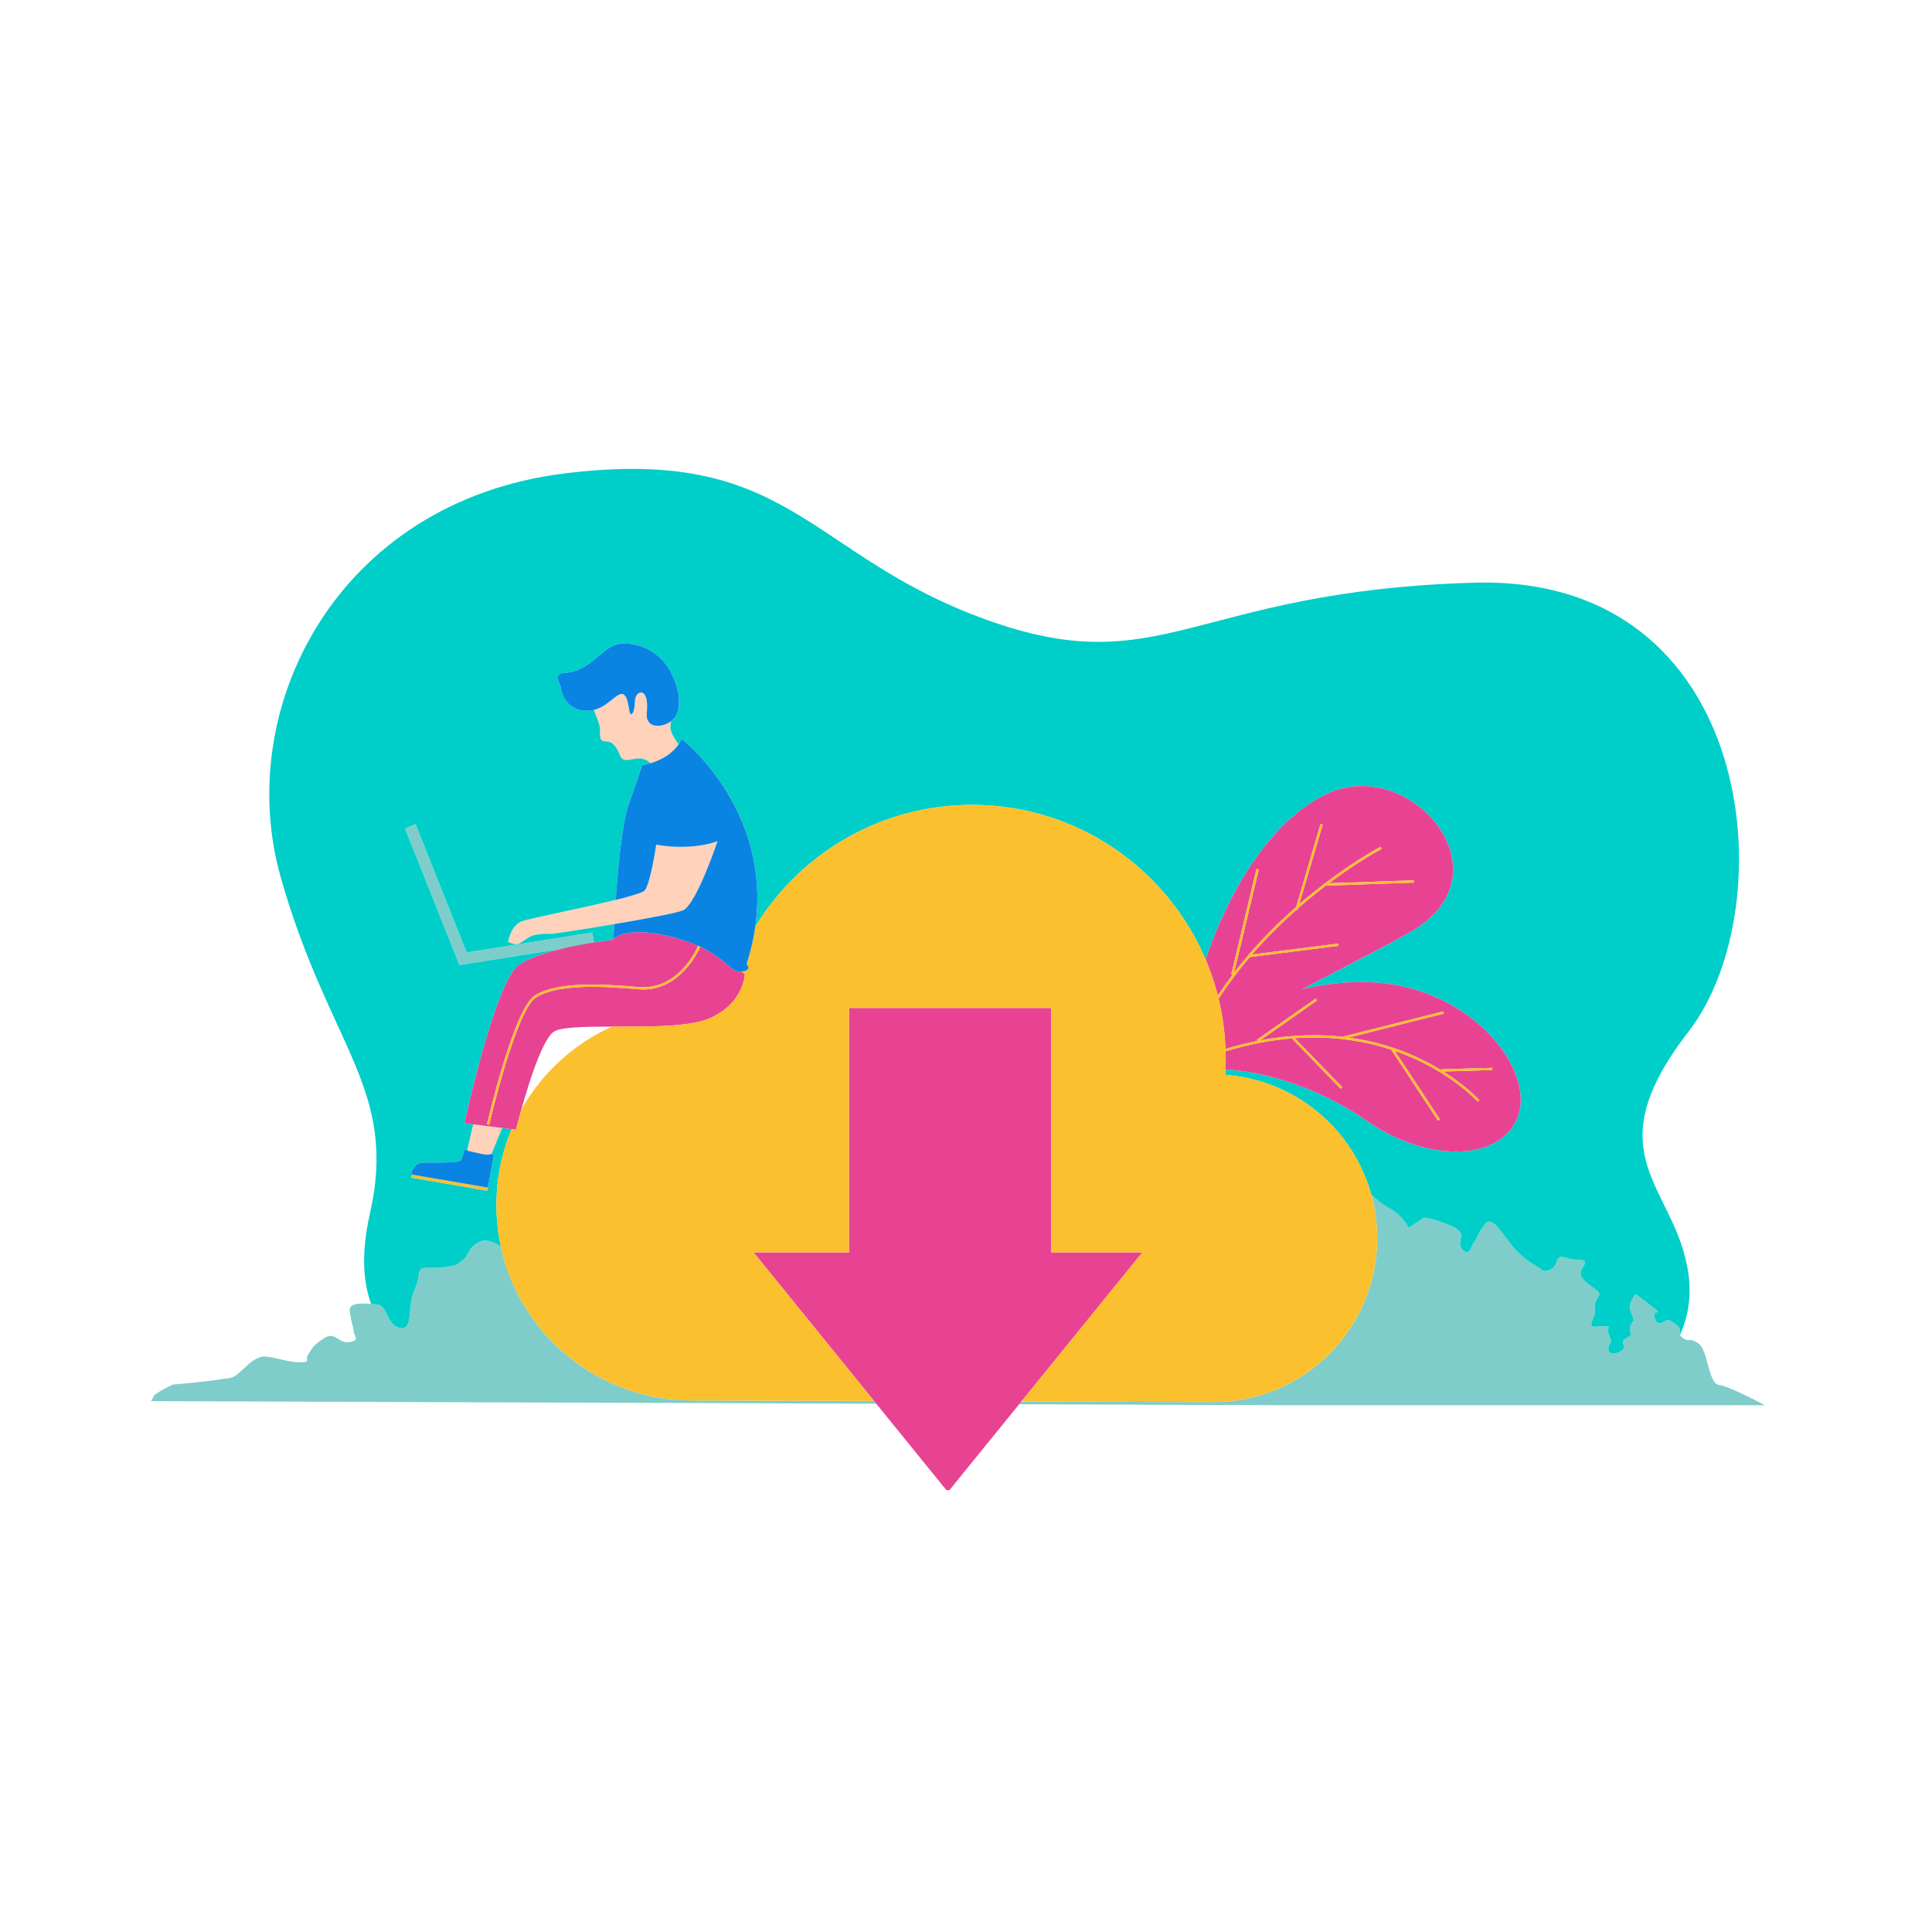 <?xml version="1.0" standalone="no"?>
<svg version="1.1" id="Layer_1" xmlns="http://www.w3.org/2000/svg" xmlns:xlink="http://www.w3.org/1999/xlink" x="0px" y="0px" viewBox="0 0 595.28 595.28" enable-background="new 0 0 595.28 595.28" xml:space="preserve">
<path id="color_x5F_6" fill="#7ECDCA" d="M269.305,431.655l0.68,0.851l-223.512-0.794c0,0,0.425-0.426,0.85-1.475
	c0.397-1.021,5.924-3.628,5.924-3.628s10.885-0.936,14.315-1.559c3.43-0.624,3.742,0,6.236-2.184
	c2.495-2.183,3.742-3.741,6.236-4.677s8.107,1.56,12.161,1.56c4.025,0,1.559-0.624,2.806-2.495c1.219-1.871,1.531-2.806,4.961-4.989
	c3.43-2.154,4.365,1.871,7.795,1.248c3.43-0.624,1.247-1.871,1.247-3.09c0-1.248-0.935-3.431-1.247-6.549
	c-0.312-3.117,5.924-2.183,8.731-1.87c2.806,0.312,2.806,6.548,6.86,7.171c4.054,0.624,2.183-6.548,4.054-10.913
	s1.247-4.677,1.871-6.548c0.624-1.871,3.118-0.624,7.143-1.247c4.054-0.624,3.43-0.312,4.365-0.936s2.183-1.247,3.118-2.807
	c0.935-1.559,0.935-2.494,3.742-4.054c2.466-1.36,5.896,0.879,6.69,1.446c5.868,27.099,29.962,47.396,58.847,47.396
	C222.165,431.514,244.218,431.599,269.305,431.655L269.305,431.655z M529.639,426.723L529.639,426.723
	c-3.317-0.425-3.317-10.715-6.321-12.784c-3.033-2.069-2.806-0.198-4.904-1.758c-2.069-1.559,0.425-2.381-1.956-4.054
	c-2.409-1.672-2.183-1.672-3.657-0.935c-1.446,0.736-2.58,0.935-3.09-1.56c-0.539-2.494,3.515,0.113-1.049-3.316
	s-4.677-3.969-5.102-3.118c-0.397,0.822-1.332,1.758-1.332,3.43c0,1.645,0.935,2.807,1.02,3.629c0.113,0.821,0.425,0.113-0.51,1.559
	c-0.935,1.446-0.51,1.56-0.312,2.92c0.198,1.332-1.446,1.219-2.183,2.268s0.935,1.758-0.312,2.92
	c-1.247,1.134-4.365,1.871-4.365-0.312c0-2.184,1.559-1.162,0.312-3.969c-1.247-2.778,1.162-3.005-1.871-3.005
	c-3.005,0-4.45,0.936-3.317-1.956c1.134-2.92,0.624-1.162,0.737-4.28c0.085-3.118,2.891-3.118,0.085-5.188s-4.876-3.43-4.45-5.301
	c0.397-1.871,3.203-3.741-0.737-3.741s-5.811-2.382-6.633,0.538c-0.85,2.892-3.969,3.316-4.592,2.58
	c-0.624-0.709-5.896-3.005-9.638-7.994c-3.742-4.989-5.924-8.419-7.795-6.236s-2.183,3.742-3.43,5.612
	c-1.247,1.871-1.559,4.678-3.742,2.184c-2.183-2.495,2.495-4.678-3.43-7.172c-5.924-2.495-8.419-2.495-8.419-2.495l-4.649,3.118
	c0,0-1.559-3.741-6.236-6.207c-2.466-1.333-3.742-2.807-5.216-3.912c1.162,4.224,1.786,8.702,1.786,13.322
	c0,27.894-22.592,50.485-50.485,50.485c-8.617,0-32.315-0.085-59.131-0.17l-0.68,0.851l77.669,0.283h152.05
	C543.755,432.959,532.955,427.119,529.639,426.723L529.639,426.723z M183.046,290.773L183.046,290.773l-0.539-3.459l-38.721,6.151
	l-15.732-39.515l-3.288,1.304l16.781,42.123L183.046,290.773z"></path>
<path id="color_x5F_5" fill="#FFD2BB" d="M221.087,259.167c0,0-6.52,19.53-10.658,21.316c-4.11,1.758-40.224,7.398-40.762,7.285
	c-0.539-0.085-2.466-0.17-4.847,0.312c-2.381,0.482-4.025,2.608-5.386,2.807c-1.389,0.17-2.891-0.681-2.891-0.681
	s0.737-4.989,4.224-6.321s36.057-7.37,37.871-9.524c1.814-2.154,3.543-14.088,3.543-14.088
	C213.802,262.229,221.087,259.167,221.087,259.167L221.087,259.167z M184.861,225.491L184.861,225.491c0,2.069,0,2.977,2.069,2.977
	c2.098,0,3.26,2.211,4.167,4.422s3.232,0.907,5.584,0.794c2.324-0.142,3.685,1.474,3.685,1.474s6.945-1.871,8.646-5.896
	c0,0-2.466-3.26-2.466-5.074c0-0.426,0.085-1.105,0.198-1.956c-2.211,1.673-5.386,1.843-6.576,0.538
	c-1.729-1.898-0.34-3.543-0.935-7.114c-0.595-3.544-3.543-2.75-3.628,0.623c-0.085,3.374-1.049,4.337-1.474,3.459
	c-0.454-0.879-0.539-6.407-2.863-5.896c-1.814,0.425-4.28,3.94-8.277,4.904c0.057,0.17,0.113,0.34,0.17,0.51
	C184.719,223.28,184.861,223.422,184.861,225.491L184.861,225.491z M143.815,354.949L143.815,354.949l7.398,1.162l3.515-8.561
	l-8.929-1.134L143.815,354.949z"></path>
<path id="color_x5F_4" fill="#00CEC9" d="M520.255,392.649c0.976,7.157-0.263,13.369-2.612,18.657
	c-0.477-1.054,0.71-1.847-1.185-3.179c-2.409-1.672-2.183-1.672-3.657-0.935c-1.446,0.736-2.58,0.935-3.09-1.56
	c-0.539-2.494,3.515,0.113-1.049-3.316c-4.564-3.429-4.677-3.969-5.102-3.118c-0.397,0.822-1.332,1.758-1.332,3.43
	c0,1.645,0.935,2.807,1.02,3.629c0.113,0.821,0.425,0.113-0.51,1.559s-0.51,1.56-0.312,2.92c0.198,1.332-1.446,1.219-2.183,2.268
	s0.935,1.758-0.312,2.92c-1.247,1.134-4.365,1.871-4.365-0.312c0-2.184,1.559-1.162,0.312-3.969
	c-1.247-2.778,1.162-3.005-1.871-3.005c-3.005,0-4.45,0.936-3.317-1.956c1.134-2.92,0.624-1.162,0.737-4.28
	c0.085-3.118,2.891-3.118,0.085-5.188c-2.806-2.07-4.876-3.43-4.45-5.301c0.397-1.871,3.203-3.741-0.737-3.741
	s-5.811-2.382-6.633,0.538c-0.85,2.892-3.969,3.316-4.592,2.58c-0.624-0.709-5.896-3.005-9.638-7.994
	c-3.742-4.989-5.924-8.419-7.795-6.236c-1.871,2.183-2.183,3.742-3.43,5.612c-1.247,1.871-1.559,4.678-3.742,2.184
	c-2.183-2.495,2.495-4.678-3.43-7.172c-5.924-2.495-8.419-2.495-8.419-2.495l-4.649,3.118c0,0-1.559-3.741-6.236-6.207
	c-2.466-1.333-3.742-2.807-5.216-3.912c0.038,0.137,0.07,0.277,0.107,0.414c0,0,0-0.001,0-0.001c-0.839-3.177-1.98-6.228-3.39-9.127
	c-0.02-0.041-0.04-0.083-0.06-0.124c-0.274-0.558-0.556-1.111-0.849-1.657c-0.009-0.016-0.018-0.032-0.027-0.049
	c-1.198-2.225-2.557-4.348-4.064-6.357c-0.043-0.057-0.085-0.116-0.128-0.173c-0.332-0.439-0.673-0.871-1.019-1.298
	c-0.089-0.11-0.179-0.22-0.269-0.329c-0.336-0.408-0.677-0.812-1.026-1.21c-0.095-0.108-0.192-0.214-0.287-0.321
	c-0.362-0.406-0.726-0.809-1.101-1.202c-0.001-0.001-0.002-0.001-0.002-0.002c-0.864-0.908-1.761-1.783-2.69-2.624
	c-0.025-0.023-0.049-0.047-0.074-0.069c-0.349-0.314-0.706-0.619-1.063-0.924c-0.183-0.156-0.364-0.313-0.549-0.466
	c-0.331-0.274-0.667-0.542-1.005-0.808c-0.222-0.175-0.445-0.348-0.67-0.519c-0.326-0.248-0.654-0.493-0.986-0.733
	c-0.25-0.181-0.504-0.357-0.757-0.533c-0.322-0.224-0.643-0.45-0.971-0.666c-0.298-0.197-0.602-0.385-0.904-0.576
	c-0.491-0.31-0.987-0.612-1.489-0.905c-0.374-0.218-0.747-0.437-1.126-0.646c-0.286-0.157-0.577-0.306-0.866-0.458
	c-0.352-0.185-0.704-0.368-1.06-0.545c-0.294-0.145-0.59-0.286-0.887-0.426c-0.367-0.173-0.735-0.341-1.107-0.505
	c-0.289-0.127-0.578-0.254-0.869-0.376c-0.407-0.171-0.819-0.333-1.231-0.494c-0.262-0.102-0.522-0.207-0.787-0.305
	c-0.592-0.218-1.189-0.425-1.79-0.622c-0.126-0.041-0.251-0.084-0.378-0.124c-0.649-0.206-1.304-0.399-1.964-0.58
	c-0.241-0.066-0.485-0.124-0.727-0.187c-0.476-0.123-0.954-0.241-1.435-0.35c-0.273-0.062-0.548-0.119-0.823-0.177
	c-0.464-0.097-0.931-0.188-1.4-0.272c-0.275-0.049-0.551-0.098-0.827-0.143c-0.503-0.082-1.01-0.153-1.518-0.219
	c-0.239-0.031-0.477-0.067-0.717-0.095c-0.748-0.087-1.499-0.162-2.256-0.216c0.039-0.569,0.062-1.137,0.087-1.706
	c0.049-1.099,0.083-2.199,0.083-3.299c0-0.003,0-0.006-0.001-0.013c0,0,0-0.001,0-0.002c0-0.737-0.028-1.474-0.057-2.239
	c0.149-0.046,0.294-0.084,0.443-0.129c-0.148,0.044-0.298,0.087-0.442,0.131c0.029,0.765,0.057,1.502,0.057,2.239
	c0,0.001,0,0.002,0,0.002c0,0.001,0,0.001,0,0.002c0,0.003,0,0.005,0,0.008c0,1.1-0.034,2.2-0.083,3.299
	c-0.001,0.021-0.001,0.044-0.002,0.065c12.076,0.539,28.885,5.557,43.484,15.761c19.474,13.606,42.718,12.444,46.942-2.353
	c4.223-14.767-16.186-39.91-47.169-40.363c-7.143-0.113-13.691,0.766-19.616,2.183c9.581-5.103,20.693-10.573,32.995-17.434
	c31.918-17.857,0.454-54.935-25.37-42.746c-23.981,11.339-35.802,46.148-37.361,51.052c0.134,0.318,0.25,0.645,0.381,0.965
	c0.24,0.587,0.473,1.177,0.699,1.771c0.184,0.485,0.366,0.97,0.541,1.46c0.248,0.695,0.483,1.396,0.712,2.1
	c0.137,0.423,0.28,0.843,0.41,1.268c0.271,0.885,0.522,1.779,0.762,2.677c0.071,0.264,0.151,0.524,0.219,0.789
	c0.007,0.025,0.015,0.05,0.021,0.075c0,0,0,0.001-0.001,0.001c-0.006-0.026-0.014-0.051-0.021-0.077
	c-0.068-0.265-0.148-0.525-0.219-0.789c-0.24-0.898-0.491-1.792-0.762-2.677c-0.13-0.425-0.272-0.846-0.41-1.268
	c-0.229-0.704-0.464-1.405-0.712-2.1c-0.175-0.489-0.357-0.975-0.541-1.46c-0.226-0.594-0.459-1.184-0.699-1.771
	c-11.649-28.503-39.659-48.62-72.378-48.62c-0.884,0-1.764,0.015-2.641,0.044c-0.215,0.007-0.427,0.023-0.642,0.032
	c-0.66,0.027-1.321,0.055-1.977,0.099c-0.414,0.028-0.825,0.069-1.237,0.103c-0.453,0.037-0.908,0.068-1.359,0.113
	c-0.477,0.048-0.949,0.11-1.423,0.166c-0.382,0.045-0.767,0.083-1.148,0.134c-0.675,0.09-1.345,0.195-2.014,0.303
	c-0.176,0.028-0.354,0.05-0.529,0.08c-0.598,0.1-1.19,0.215-1.783,0.328c-0.245,0.047-0.492,0.087-0.736,0.136
	c-0.636,0.128-1.266,0.271-1.896,0.414c-0.197,0.045-0.396,0.083-0.592,0.129c-0.623,0.147-1.24,0.308-1.858,0.47
	c-0.2,0.052-0.402,0.098-0.602,0.152c-0.546,0.148-1.086,0.309-1.627,0.469c-0.266,0.078-0.536,0.15-0.801,0.231
	c-0.649,0.198-1.291,0.411-1.933,0.625c-0.152,0.051-0.307,0.097-0.459,0.149c-0.753,0.257-1.499,0.527-2.241,0.806
	c-0.039,0.015-0.078,0.028-0.117,0.042c-0.743,0.281-1.48,0.575-2.213,0.877c-0.037,0.015-0.075,0.029-0.112,0.044
	c-0.738,0.306-1.469,0.625-2.195,0.953c-0.031,0.014-0.062,0.026-0.092,0.04c-0.737,0.334-1.467,0.68-2.191,1.036
	c-0.019,0.009-0.038,0.018-0.057,0.027c-0.676,0.333-1.346,0.679-2.011,1.031c-0.066,0.035-0.133,0.067-0.199,0.102
	c-12.391,6.601-22.797,16.442-30.087,28.389c-0.006,0.009-0.012,0.018-0.017,0.027c5.171-36.235-22.645-57.842-22.645-57.843
	c-0.39,0.809-0.859,1.531-1.373,2.189c0.12-0.204,0.233-0.411,0.325-0.628c0,0-2.466-3.26-2.466-5.074
	c0-0.426,0.085-1.105,0.198-1.956c-0.176,0.133-0.366,0.24-0.553,0.354c1.258-0.776,2.318-1.985,2.735-3.643
	c1.134-4.479-1.049-11.056-4.252-14.882c-3.203-3.799-7.88-5.868-12.643-5.783c-4.762,0.085-7.172,4.224-11.764,7.002
	c-4.592,2.778-6.831,1.559-7.965,2.522c-1.134,0.936,0.34,3.203,0.34,3.203s0.283,6.747,6.576,7.853
	c1.488,0.267,2.808,0.151,3.995-0.175c-0.075,0.02-0.146,0.045-0.222,0.063c0.057,0.17,0.113,0.34,0.17,0.51
	c1.558,4.024,1.7,4.166,1.7,6.235c0,2.069,0,2.977,2.069,2.977c2.098,0,3.26,2.211,4.167,4.422s3.232,0.907,5.584,0.794
	c2.324-0.142,3.685,1.474,3.685,1.474s1.185-0.323,2.691-0.979c-2.791,1.276-5.214,1.573-5.214,1.573s-0.765,2.608-4.167,12.217
	c-2.012,5.697-3.259,19.264-3.968,29.298c-10.446,2.571-26.547,5.703-28.941,6.618c-3.487,1.332-4.224,6.321-4.224,6.321
	s1.502,0.851,2.891,0.681c1.361-0.199,3.005-2.325,5.386-2.807c2.381-0.482,4.308-0.397,4.847-0.312
	c0.274,0.057,9.763-1.376,19.558-3.028c-0.141,2.775-0.198,4.502-0.198,4.502s0.004-0.005,0.013-0.013
	c-0.007,0.007-0.012,0.012-0.012,0.012c-0.057,0.113-0.142,0.198-0.198,0.313c-1.311,0.166-3.381,0.446-5.843,0.843l-0.48-3.083
	l-38.721,6.151l-15.732-39.515l-3.288,1.304l16.781,42.123l31.279-4.978c-5.378,1.295-10.597,3.025-13.335,5.233
	c-7.087,5.755-16.384,48.444-16.384,48.444l2.692,0.341l-1.847,7.944l-0.194-0.291c0,0-0.935,0.284-0.935,0.936
	c0,0.652-0.369,1.531-0.822,2.523c-0.482,0.992-10.743,0.51-12.274,0.765c-1.531,0.228-2.806,2.041-2.806,2.75
	c0,0.709,0,0.879,0,0.879l23.414,3.997c0,0,1.814-9.922,1.814-10.092c0-0.096-0.369-0.198-0.727-0.225l3.306-8.053l-1.549-0.197
	l4.469,0.567c-0.758,1.799-1.431,3.642-2.014,5.522c-0.292,0.94-0.561,1.89-0.807,2.849c-0.984,3.836-1.599,7.819-1.805,11.916
	c-0.052,1.024-0.078,2.056-0.078,3.094c0,1.084,0.032,2.16,0.088,3.23c0.008,0.144,0.024,0.286,0.033,0.43
	c0.057,0.945,0.131,1.884,0.231,2.817c0.006,0.059,0.016,0.117,0.022,0.176c0.23,2.087,0.568,4.14,1.005,6.157
	c-0.806-0.574-4.223-2.797-6.682-1.441c-2.807,1.56-2.807,2.495-3.742,4.054c-0.935,1.56-2.183,2.183-3.118,2.807
	c-0.935,0.624-0.311,0.312-4.365,0.936c-4.025,0.623-6.519-0.624-7.143,1.247c-0.624,1.871,0,2.183-1.871,6.548
	c-1.871,4.365,0,11.537-4.054,10.913c-4.054-0.623-4.054-6.859-6.86-7.171c-0.589-0.066-1.332-0.158-2.131-0.235
	c-2.386-6.42-3.202-15.358-0.391-27.799c8.731-38.636-12.472-51.108-27.411-103.436c-14.967-52.356,17.433-115.909,87.222-124.64
	s74.778,24.916,129.628,44.872c54.822,19.928,63.553-8.73,150.803-11.225s95.953,99.694,66.047,138.33
	C490.349,356.508,516.513,365.238,520.255,392.649z M126.75,362.83l23.414,4.054l0.17-0.964l-23.414-3.997L126.75,362.83z"></path>
<path id="color_x5F_3" fill="#E84393" d="M157.65,347.915c-0.001,0.002-0.001,0.003-0.002,0.005l-14.541-1.844
	c0,0,9.297-42.689,16.384-48.444c6.01-4.847,23.982-7.398,29.339-8.078c0.056-0.115,0.141-0.2,0.198-0.313
	c0,0,4.139-4.422,19.191-0.255c2.903,0.794,5.273,1.679,7.239,2.581l-0.38-0.143c-0.028,0.142-5.669,13.833-18.397,12.699
	c-12.019-1.077-25.2-1.615-31.918,2.637c-6.378,4.025-14.372,38.183-14.712,39.656l0.68,0.142c0.086-0.339,8.249-35.347,14.4-39.203
	c6.548-4.139,19.587-3.6,31.465-2.551c13.099,1.175,18.954-12.618,19.153-13.102c0.386,0.181,0.762,0.363,1.116,0.544
	c4.138,2.097,6.293,4.223,7.965,5.612c0.057,0.057,0.113,0.114,0.17,0.143c0.085,0.056,0.17,0.141,0.255,0.198
	c0.113,0.085,0.255,0.198,0.397,0.283c0.029,0.028,0.085,0.085,0.142,0.113c0.113,0.085,0.227,0.142,0.34,0.227
	c0.028,0,0.057,0.028,0.085,0.028c0.141,0.085,0.283,0.17,0.425,0.227c0.028,0,0.056,0.03,0.113,0.058
	c0.114,0.057,0.255,0.085,0.397,0.142h0.028c0.142,0.028,0.312,0.057,0.454,0.085c0.028,0,0.085,0,0.113,0
	c0.17,0.028,0.312,0.028,0.482,0c0.056,0,0.085,0,0.141,0c0.709,0.509,1.134,0.822,1.134,0.822s-0.005,0.144-0.035,0.402
	c-0.003,0.022-0.006,0.047-0.009,0.071c-0.008,0.063-0.016,0.129-0.027,0.203c-0.018,0.125-0.039,0.262-0.068,0.417c0,0,0,0,0,0.001
	c-0.377,2.062-1.743,6.628-6.633,10.156c-0.003,0.015-0.006,0.027-0.009,0.042c-0.141,0.102-0.285,0.203-0.432,0.303
	c-0.014-0.003-0.027-0.003-0.041-0.006c-1.191,0.822-2.58,1.588-4.224,2.24c-0.388,0.152-0.8,0.294-1.234,0.427
	c-0.004,0.001-0.008,0.002-0.012,0.003c-0.415,0.127-0.852,0.244-1.305,0.354c-0.08,0.019-0.164,0.037-0.245,0.056
	c-0.386,0.09-0.782,0.176-1.193,0.255c-0.112,0.022-0.228,0.042-0.342,0.063c-0.394,0.072-0.798,0.141-1.212,0.205
	c-0.126,0.019-0.253,0.038-0.381,0.057c-0.421,0.061-0.851,0.119-1.29,0.172c-0.124,0.015-0.248,0.03-0.373,0.045
	c-0.468,0.054-0.946,0.103-1.432,0.149c-0.099,0.009-0.197,0.019-0.296,0.028c-0.57,0.051-1.149,0.098-1.739,0.139
	c-0.013,0.001-0.026,0.002-0.039,0.003c-5.717,0.399-12.306,0.356-18.33,0.34c-0.015,0.007-0.03,0.015-0.046,0.022
	c-8.416,0.001-15.706,0.086-17.927,1.57c-3.997,2.657-8.924,19.856-10.836,27.039c-0.517,1.937-0.813,3.146-0.813,3.146
	L157.65,347.915z M323.9,385.875v-0.004v-75.312h-62.304v75.312h-0.002v0.004h-29.419l37.131,45.776c-0.002,0-0.004,0-0.005,0
	l22.284,27.472h0.964l50.509-62.24l8.93-11.008L323.9,385.875L323.9,385.875z M420.845,302.594
	c-7.143-0.113-13.691,0.766-19.616,2.183c9.581-5.103,20.693-10.573,32.995-17.434c31.918-17.857,0.454-54.935-25.37-42.746
	c-23.981,11.339-35.802,46.148-37.361,51.052c0.134,0.318,0.25,0.645,0.381,0.965c0.24,0.587,0.473,1.177,0.699,1.771
	c0.184,0.485,0.366,0.97,0.541,1.46c0.248,0.695,0.483,1.396,0.712,2.1c0.137,0.423,0.28,0.843,0.41,1.268
	c0.271,0.885,0.522,1.779,0.762,2.677c0.071,0.264,0.151,0.524,0.219,0.789c0.007,0.026,0.015,0.051,0.021,0.077
	c1.502-2.239,3.033-4.422,4.592-6.491l-0.425-0.113l7.739-32.4l0.709,0.17l-7.625,31.833c1.446-1.899,2.92-3.713,4.422-5.442v-0.057
	h0.028c4.847-5.641,9.864-10.573,14.683-14.797l7.512-25.568l0.68,0.198l-7.228,24.491c2.636-2.267,5.188-4.308,7.597-6.151v-0.255
	h0.34c9.666-7.342,16.923-11.14,17.093-11.225l0.34,0.623c-0.17,0.085-7.001,3.657-16.214,10.573l26.135-0.907l0.028,0.709
	l-27.128,0.936c-2.693,2.041-5.585,4.365-8.561,6.944l-0.142,0.567l-0.34-0.113c-4.507,3.997-9.213,8.617-13.748,13.833
	l26.617-3.373l0.085,0.68l-27.383,3.487c-3.345,3.94-6.576,8.22-9.581,12.813c0.028,0.115,0.048,0.234,0.076,0.35
	c0.253,1.065,0.488,2.135,0.697,3.216c0.045,0.231,0.082,0.464,0.125,0.696c0.2,1.089,0.382,2.183,0.536,3.287
	c0.011,0.079,0.02,0.159,0.03,0.238c0.347,2.536,0.573,5.108,0.671,7.715c3.427-1.047,6.741-1.868,9.941-2.519l-0.255-0.34
	l18.085-12.671l0.397,0.595l-17.518,12.274c9.609-1.814,18.198-1.928,25.71-1.077l-0.028-0.113l30.756-7.739l0.17,0.681
	l-29.282,7.37c7.965,1.106,14.655,3.26,19.871,5.556c3.26,1.418,6.122,2.977,8.617,4.508v-0.284l15.732-0.453l0.028,0.68
	l-15.109,0.454c7.228,4.536,11.083,8.788,11.11,8.842l-0.51,0.454c-0.057-0.085-7.115-7.824-20.183-13.578
	c-1.644-0.709-3.458-1.417-5.386-2.098l13.918,21.118l-0.595,0.396l-14.428-21.883c-7.795-2.552-17.801-4.338-29.707-3.516
	l14.627,15.08l-0.482,0.511l-14.797-15.279l0.312-0.283c-6.463,0.482-13.464,1.729-20.976,4.025
	c0.029,0.765,0.057,1.502,0.057,2.239c0,0.001,0,0.002,0,0.002c0,0.001,0,0.001,0,0.002c0,0.003,0,0.005,0,0.008
	c0,1.1-0.034,2.2-0.083,3.299c-0.001,0.021-0.001,0.044-0.002,0.065c12.076,0.539,28.885,5.557,43.484,15.761
	c19.474,13.606,42.718,12.444,46.942-2.353C472.237,328.19,451.828,303.047,420.845,302.594z"></path>
<path id="color_x5F_2" fill="#FBC02D" d="M377.673,326.186c0,1.1-0.034,2.2-0.083,3.299c-0.025,0.569-0.048,1.137-0.087,1.706
	c26.163,1.871,46.828,23.668,46.828,50.314c0,27.893-22.592,50.485-50.485,50.485c-8.618,0-32.315-0.085-59.131-0.17l28.342-34.937
	l8.93-11.008l0.003-0.004H323.9v-75.312v-0.004h-62.304v0.004v75.312h-0.002h-29.422l0.003,0.004l37.131,45.776
	c-0.002,0-0.004,0-0.005,0c-25.085-0.057-47.135-0.142-56.121-0.142c-33.279,0-60.236-26.958-60.236-60.208
	c0-8.304,1.672-16.183,4.704-23.381c0.001-0.002,0.001-0.003,0.002-0.005l1.332,0.17c0,0,0.296-1.209,0.813-3.146
	c0.234-0.877,0.513-1.903,0.831-3.034c6.285-11.239,16.104-20.244,27.932-25.575c0.015-0.007,0.03-0.015,0.046-0.022
	c6.024,0.016,12.612,0.059,18.33-0.34c0.013-0.001,0.026-0.002,0.039-0.003c0.59-0.041,1.169-0.088,1.739-0.139
	c0.1-0.009,0.197-0.019,0.296-0.028c0.486-0.046,0.963-0.095,1.432-0.149c0.125-0.014,0.249-0.03,0.373-0.045
	c0.439-0.053,0.869-0.11,1.29-0.172c0.128-0.019,0.255-0.037,0.381-0.057c0.414-0.064,0.818-0.132,1.212-0.205
	c0.114-0.021,0.23-0.041,0.342-0.063c0.411-0.079,0.807-0.165,1.193-0.255c0.081-0.019,0.165-0.036,0.245-0.056
	c0.454-0.11,0.891-0.227,1.305-0.354c0.004-0.001,0.008-0.002,0.012-0.003c0.435-0.133,0.847-0.275,1.234-0.427
	c1.644-0.652,3.033-1.418,4.224-2.24c0.015,0.003,0.027,0.003,0.041,0.006c0.122,0.022,0.228,0.027,0.356,0.052
	c0.025-0.127,0.051-0.233,0.076-0.355c0.003-0.014,0.006-0.027,0.009-0.042c4.89-3.529,6.256-8.094,6.633-10.156c0,0,0,0,0-0.001
	c0.028-0.155,0.05-0.292,0.068-0.417c0.011-0.077,0.019-0.138,0.027-0.203c0.003-0.024,0.006-0.049,0.009-0.071
	c0.029-0.253,0.038-0.406,0.038-0.406s-0.425-0.312-1.134-0.822c-0.057,0-0.085,0-0.142,0c3.883-0.255,1.814-2.324,1.814-2.324
	c1.275-3.969,2.126-7.767,2.636-11.452c13.72-22.535,38.523-37.588,66.813-37.588c32.719,0,60.729,20.117,72.378,48.62
	c0.24,0.587,0.473,1.177,0.699,1.771c0.184,0.485,0.366,0.971,0.541,1.46c0.248,0.695,0.483,1.396,0.712,2.1
	c0.138,0.422,0.28,0.843,0.41,1.268c0.271,0.885,0.522,1.779,0.762,2.677c0.071,0.264,0.151,0.524,0.219,0.789
	c0.007,0.026,0.015,0.051,0.021,0.077c1.502-2.239,3.033-4.422,4.592-6.491l-0.425-0.113l7.739-32.4l0.709,0.17l-7.625,31.833
	c1.446-1.899,2.92-3.713,4.422-5.442v-0.057h0.028c4.847-5.641,9.864-10.573,14.683-14.797l7.512-25.568l0.68,0.198l-7.228,24.491
	c2.636-2.267,5.188-4.308,7.597-6.151v-0.255h0.34c9.666-7.342,16.923-11.14,17.093-11.225l0.34,0.623
	c-0.17,0.085-7.001,3.657-16.214,10.573l26.135-0.907l0.028,0.709l-27.128,0.936c-2.693,2.041-5.585,4.365-8.561,6.944l-0.142,0.567
	l-0.34-0.113c-4.507,3.997-9.213,8.617-13.748,13.833l26.617-3.373l0.085,0.68l-27.383,3.487c-3.345,3.94-6.576,8.22-9.581,12.813
	c0.028,0.115,0.048,0.234,0.076,0.35c0.254,1.064,0.489,2.135,0.697,3.216c0.045,0.231,0.082,0.464,0.125,0.696
	c0.199,1.089,0.384,2.182,0.536,3.287c0.011,0.079,0.02,0.159,0.03,0.238c0.342,2.534,0.565,5.108,0.662,7.717
	c0.003-0.001,0.006-0.002,0.009-0.003c3.427-1.047,6.741-1.868,9.941-2.519l-0.255-0.34l18.085-12.671l0.397,0.595l-17.518,12.274
	c9.609-1.814,18.198-1.928,25.71-1.077l-0.028-0.113l30.756-7.739l0.17,0.681l-29.282,7.37c7.965,1.106,14.655,3.26,19.871,5.556
	c3.26,1.418,6.122,2.977,8.617,4.508v-0.284l15.732-0.453l0.028,0.68l-15.109,0.454c7.228,4.536,11.083,8.788,11.11,8.842
	l-0.51,0.454c-0.057-0.085-7.115-7.824-20.183-13.578c-1.644-0.709-3.458-1.417-5.386-2.098l13.918,21.118l-0.595,0.396
	l-14.428-21.883c-7.795-2.552-17.801-4.338-29.707-3.516l14.627,15.08l-0.482,0.511l-14.797-15.279l0.312-0.283
	c-6.463,0.482-13.464,1.729-20.976,4.025c0.029,0.765,0.057,1.502,0.057,2.239c0,0.001,0,0.002,0,0.002
	C377.673,326.18,377.673,326.183,377.673,326.186z M126.75,362.83l23.414,4.054l0.17-0.964l-23.414-3.997L126.75,362.83z
	 M196.681,304.123c-12.019-1.077-25.2-1.615-31.918,2.637c-6.378,4.025-14.372,38.183-14.712,39.656l0.68,0.142
	c0.086-0.339,8.249-35.347,14.4-39.203c6.548-4.139,19.587-3.6,31.465-2.551c13.099,1.175,18.954-12.618,19.153-13.102
	c0.003-0.006,0.008-0.02,0.009-0.022l-0.3-0.113l-0.38-0.143C215.05,291.566,209.409,305.257,196.681,304.123z"></path>
<path id="color_x5F_1" fill="#0984E3" d="M230.045,297.038c0,0,2.069,2.069-1.814,2.324c-3.883,0.283-4.932-6.208-20.013-10.375
	c-15.052-4.167-19.191,0.255-19.191,0.255s0.057-1.729,0.198-4.507c9.468-1.587,19.191-3.401,21.203-4.252
	c4.139-1.786,10.658-21.316,10.658-21.316s-7.285,3.062-18.907,1.105c0,0-1.729,11.934-3.543,14.088
	c-0.567,0.681-4.167,1.729-8.929,2.92c0.709-10.035,1.956-23.612,3.969-29.311c3.402-9.609,4.167-12.217,4.167-12.217
	s8.844-1.049,12.217-8.051C210.061,227.702,243.821,253.923,230.045,297.038L230.045,297.038z M194.13,219.737L194.13,219.737
	c0.425,0.878,1.389-0.085,1.474-3.459c0.085-3.373,3.033-4.167,3.628-0.623c0.595,3.571-0.794,5.216,0.935,7.114
	c1.758,1.899,7.625,0.681,8.759-3.826c1.134-4.479-1.049-11.056-4.252-14.882c-3.203-3.799-7.88-5.868-12.643-5.783
	c-4.762,0.085-7.172,4.224-11.764,7.002c-4.592,2.778-6.831,1.559-7.965,2.522c-1.134,0.936,0.34,3.203,0.34,3.203
	s0.283,6.747,6.576,7.853c6.321,1.134,9.694-4.479,12.047-5.018C193.591,213.33,193.676,218.858,194.13,219.737L194.13,219.737z
	 M150.788,355.715L150.788,355.715c-0.17,0.227-2.268-0.142-2.268-0.142l-4.422-0.992l-0.34-0.511c0,0-0.935,0.284-0.935,0.936
	s-0.369,1.531-0.822,2.523c-0.482,0.992-10.743,0.51-12.274,0.765c-1.531,0.228-2.806,2.041-2.806,2.75s0,0.879,0,0.879
	l23.414,3.997c0,0,1.814-9.922,1.814-10.092S150.987,355.46,150.788,355.715L150.788,355.715z"></path>
</svg>